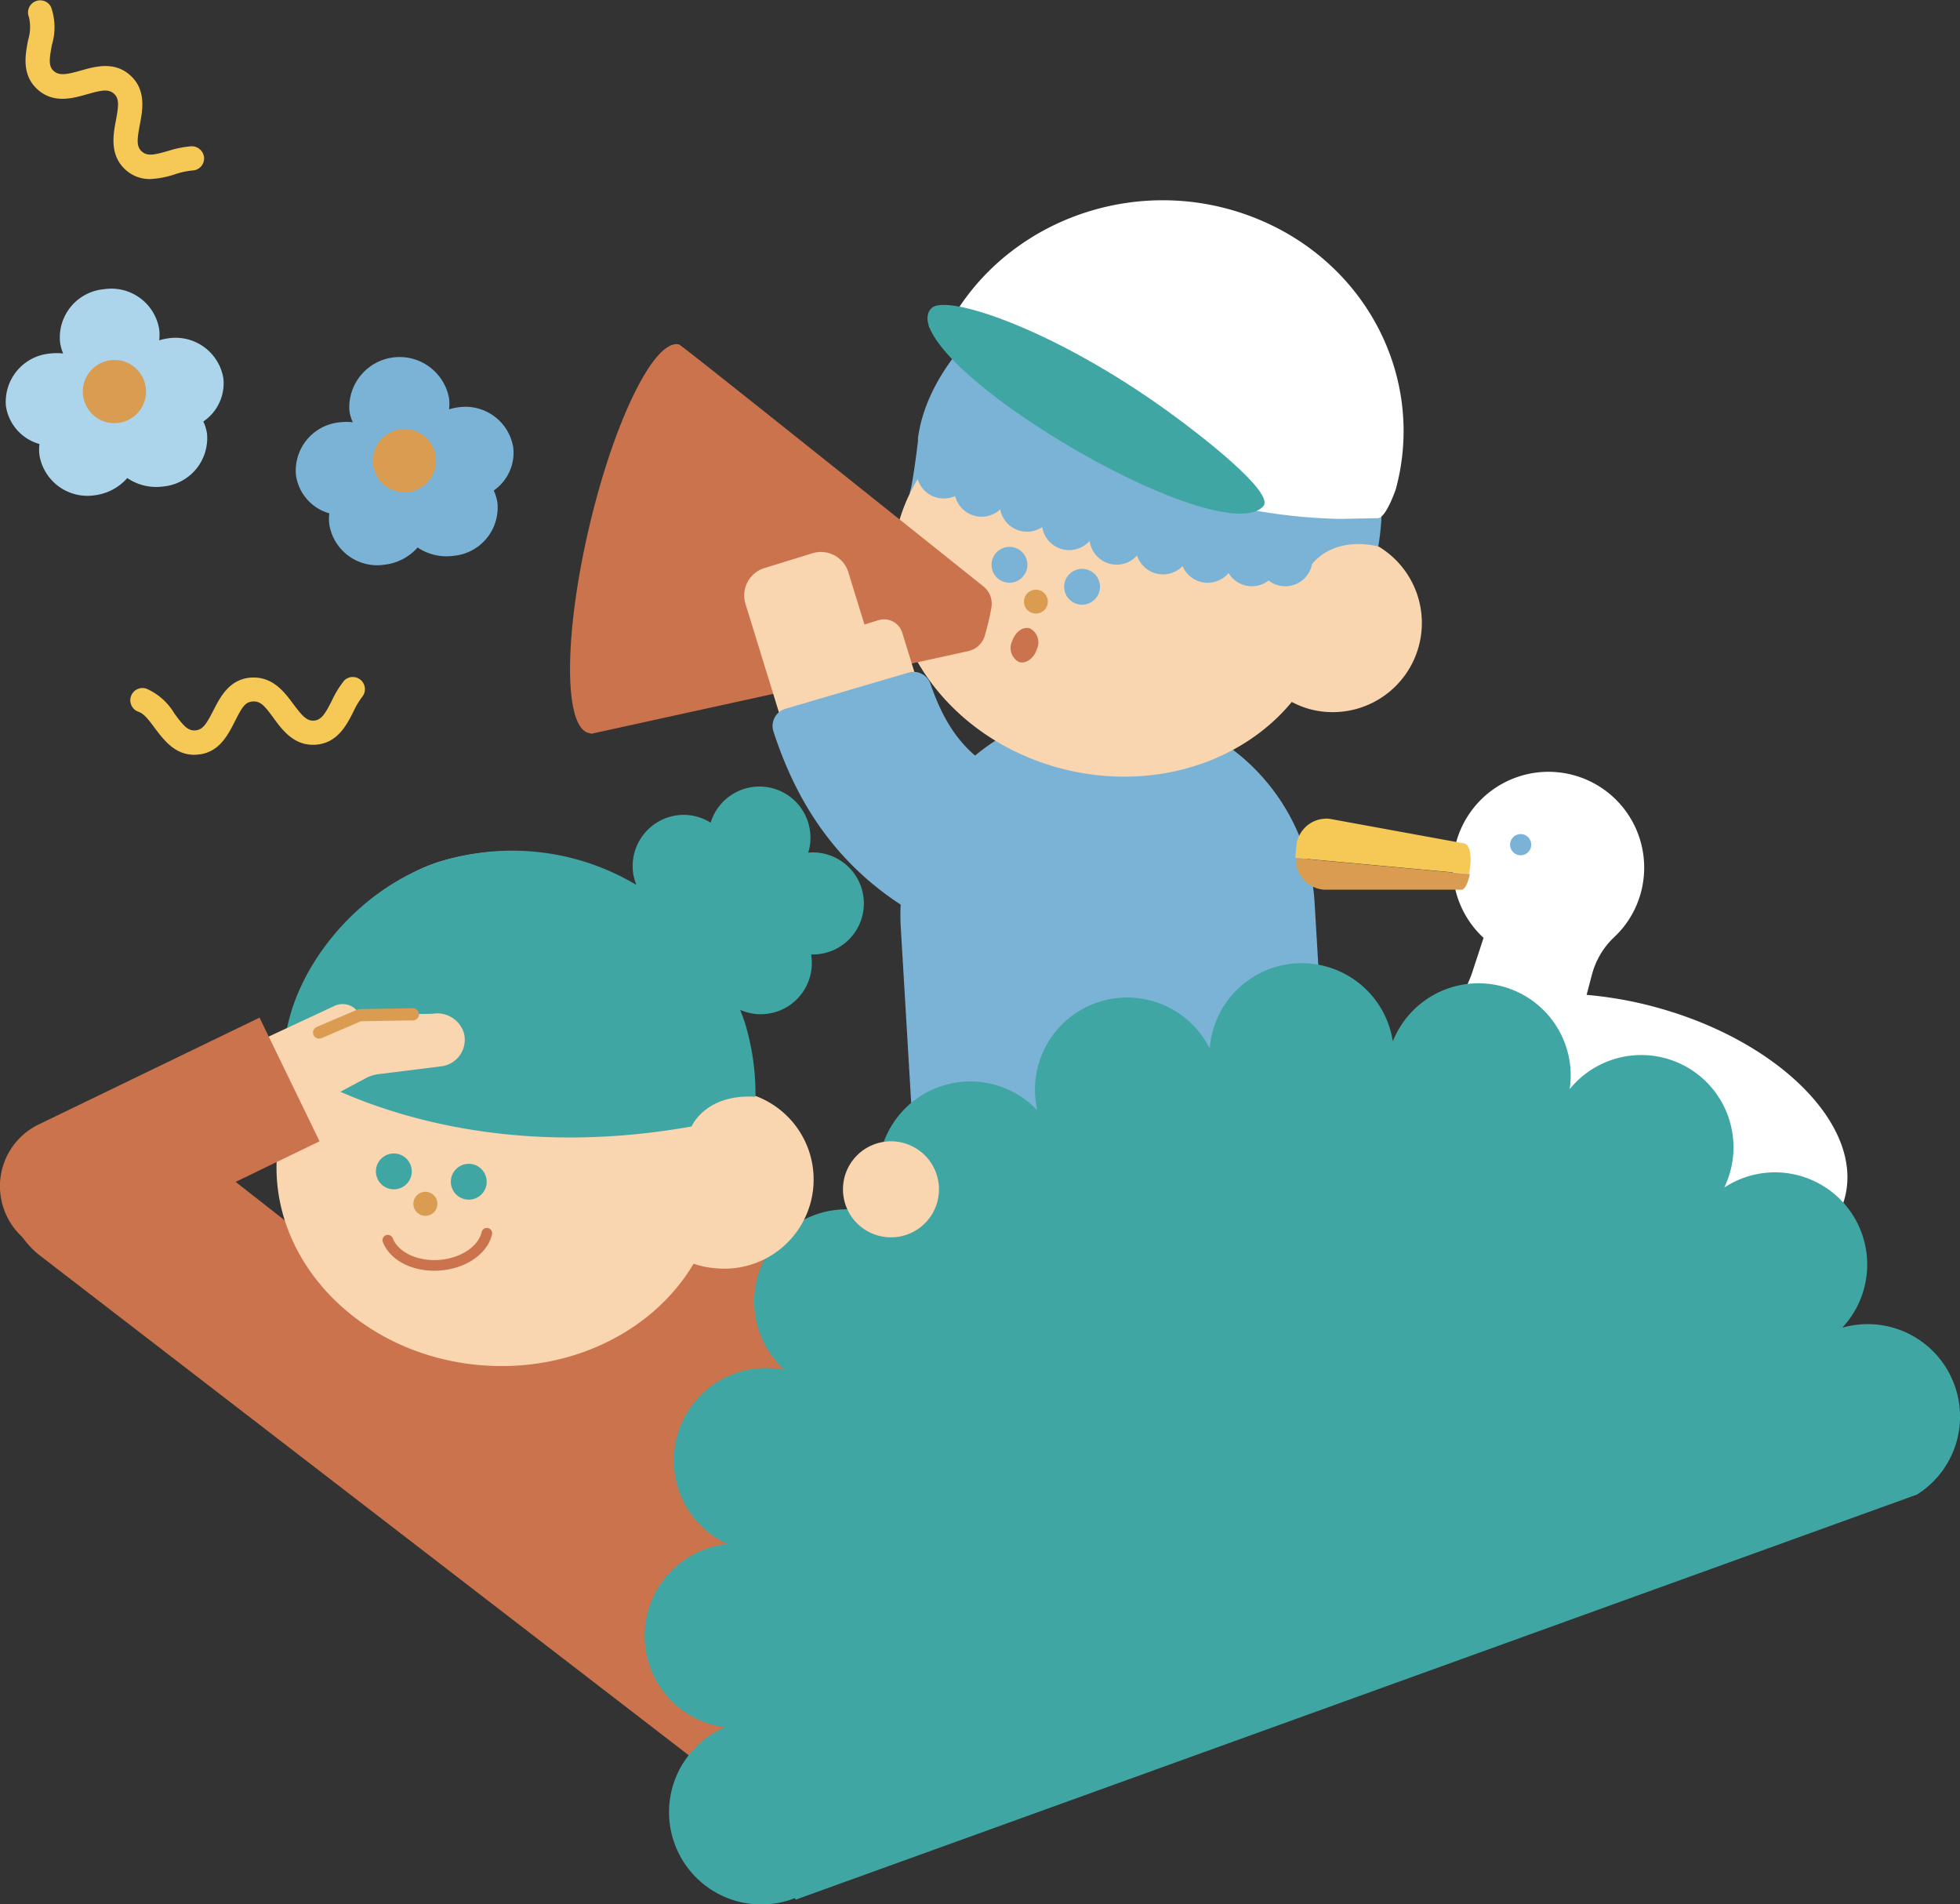 <svg xmlns="http://www.w3.org/2000/svg" viewBox="0 0 248.23 241.11"><rect x="0" y="0" width="248.23" height="241.11" fill="#333333" stroke="none"/><defs><style>.cls-1{fill:#fff;}.cls-2{fill:#ca734c;}.cls-3{fill:#7bb3d6;}.cls-4{fill:#f9d5b0;}.cls-5{fill:#d99c50;}.cls-6{fill:#acd5eb;}.cls-7{fill:#40a6a3;}.cls-8{fill:#f6c855;}</style></defs><title>5_side_00</title><g id="圖層_2" data-name="圖層 2"><g id="hand"><path class="cls-1" d="M209.62,127.51a49.24,49.24,0,0,0-8.68-1.54l.65-2.46a10,10,0,0,1,2.79-4.8,12,12,0,0,0,3.8-7.74,12.12,12.12,0,1,0-20.29,7.78l-1.29,3.93a14.3,14.3,0,0,1-5.17,7.33,11.51,11.51,0,0,0-4.7,6.36c-2.47,9.13,8.25,20,24,24.22s30.42.28,32.89-8.86S225.32,131.75,209.62,127.51Z"/><path class="cls-2" d="M98.11,158.39a29,29,0,0,0-43.35,10.77L24,145.07c-5.12-4-18.89-3.54-20.82-1.33h0A10.83,10.83,0,0,0,5,158.93l90.84,69.95,34.38-47Z"/><path class="cls-3" d="M168.61,150,116.2,153.1l-2.12-35.69a26.26,26.26,0,0,1,24.64-27.77h0a26.26,26.26,0,0,1,27.77,24.65Z"/><path class="cls-3" d="M139.91,33.62c-12.11,1.59-22.77,15.16-23.62,22-.87,7.12-1.16,6.92-1.16,6.92l4.29-4.06c6.48,4.75,22,13.75,46.28,13.19,0,0,2.34-3.84,8.56-2.48v0a30.34,30.34,0,0,0,.16-9A30.78,30.78,0,0,0,139.91,33.62Z"/><path class="cls-4" d="M171.33,67.87a11,11,0,0,0-3.83-.2c-2.86-8.61-10.7-15.83-21.09-18.24-15.06-3.49-29.76,4.45-32.84,17.73s6.64,26.87,21.7,30.36c11.18,2.59,22.15-1.13,28.33-8.64a11.12,11.12,0,0,0,2.64,1,11.29,11.29,0,1,0,5.09-22Z"/><path class="cls-3" d="M139.2,75a2.27,2.27,0,1,1-1.45-2.86A2.27,2.27,0,0,1,139.2,75Z"/><path class="cls-5" d="M132.7,76.3a1.51,1.51,0,1,1-1.4-1.63A1.51,1.51,0,0,1,132.7,76.3Z"/><path class="cls-3" d="M130,72.23a2.27,2.27,0,1,1-1.44-2.87A2.26,2.26,0,0,1,130,72.23Z"/><path class="cls-3" d="M65,56.64a6.14,6.14,0,0,0-7-5.06,6.87,6.87,0,0,0-1.13.25,5.53,5.53,0,0,0,0-1.41A6.37,6.37,0,0,0,44.25,52a5.55,5.55,0,0,0,.43,1.47,6.91,6.91,0,0,0-1.64,0,6.15,6.15,0,0,0-5.56,6.67A5.88,5.88,0,0,0,41.71,65a5.26,5.26,0,0,0,0,1.43,6.15,6.15,0,0,0,7.06,5.06,6.55,6.55,0,0,0,4.12-2.17,6.58,6.58,0,0,0,4.54,1.06A6.14,6.14,0,0,0,63,63.67a5.53,5.53,0,0,0-.47-1.56A5.83,5.83,0,0,0,65,56.64Zm-12.59.2a5.53,5.53,0,0,0,0,1.41,5.43,5.43,0,0,0,.47,1.56,6.43,6.43,0,0,0-1.1,1A6.55,6.55,0,0,0,50.07,60a5.69,5.69,0,0,0,0-1.43,5.93,5.93,0,0,0-.42-1.47,6.91,6.91,0,0,0,1.64,0A6.75,6.75,0,0,0,52.43,56.84Z"/><path class="cls-5" d="M55.19,57.81a4,4,0,1,1-4.47-3.45A4,4,0,0,1,55.19,57.81Z"/><path class="cls-6" d="M28.29,47.9a6.14,6.14,0,0,0-7-5.06,6.87,6.87,0,0,0-1.13.25,5.53,5.53,0,0,0,0-1.41,6.14,6.14,0,0,0-7-5.06,6.14,6.14,0,0,0-5.56,6.67A5.55,5.55,0,0,0,8,44.76a6.91,6.91,0,0,0-1.64,0A6.14,6.14,0,0,0,.75,51.42,5.89,5.89,0,0,0,5,56.22a5.25,5.25,0,0,0,0,1.43A6.16,6.16,0,0,0,12,62.71a6.56,6.56,0,0,0,4.12-2.18,6.53,6.53,0,0,0,4.54,1.07,6.15,6.15,0,0,0,5.56-6.67,5.43,5.43,0,0,0-.47-1.56A5.84,5.84,0,0,0,28.29,47.9Zm-12.59.2a5.53,5.53,0,0,0,0,1.41,5.43,5.43,0,0,0,.47,1.56,6.07,6.07,0,0,0-1.1,1,6.25,6.25,0,0,0-1.71-.81,5.7,5.7,0,0,0,0-1.43,5.44,5.44,0,0,0-.43-1.47,7,7,0,0,0,1.65,0A6.75,6.75,0,0,0,15.7,48.1Z"/><path class="cls-5" d="M18.46,49.07A4,4,0,1,1,14,45.61,4,4,0,0,1,18.46,49.07Z"/><path class="cls-2" d="M131.31,82.21c-.38,1.17-1.4,1.89-2.26,1.61a2,2,0,0,1-.86-2.64c.39-1.18,1.4-1.9,2.26-1.61A2,2,0,0,1,131.31,82.21Z"/><path class="cls-2" d="M121.18,82.76l1.44-.32a2.79,2.79,0,0,0,2.09-1.92c.17-.58.34-1.2.49-1.84s.26-1.2.36-1.77a2.8,2.8,0,0,0-1-2.65l-1.18-.94C110.05,62.67,86.27,43.67,86,43.61c-3.14-.73-8.25,9.69-11.42,23.28s-3.19,25.2,0,25.93l.35.08Z"/><path class="cls-4" d="M99.9,70.51h6.37a3.63,3.63,0,0,1,3.63,3.63V92.45a0,0,0,0,1,0,0H96.27a0,0,0,0,1,0,0V74.14a3.63,3.63,0,0,1,3.63-3.63Z" transform="translate(-19.43 33.99) rotate(-17.14)"/><path class="cls-4" d="M111.34,78.16h2.07a2.41,2.41,0,0,1,2.41,2.41V92.86a0,0,0,0,1,0,0h-4.47a0,0,0,0,1,0,0V78.16A0,0,0,0,1,111.34,78.16Z" transform="translate(-20.15 37.26) rotate(-17.14)"/><path class="cls-3" d="M122,118.64a48.61,48.61,0,0,1-5.37-2.56c-11.53-6.38-16.24-16-18.68-23.48a2.26,2.26,0,0,1,1.51-2.85l15.62-4.59a2.26,2.26,0,0,1,2.76,1.43c1.94,5.64,4.52,8.89,8.85,11.29,6.91,3.83,13.27,3.46,14.64,2.67a1.84,1.84,0,0,0-.34.28l14.89,14.45C148.69,122.75,135.08,123.92,122,118.64Z"/><path class="cls-3" d="M56,109c-11.72,3.42-20.19,18.47-20,25.39.23,7.17-.08,7-.08,7l3.61-4.67c7.13,3.7,23.88,10.22,47.75,5.95,0,0,1.72-4.15,8.08-3.76v0A30.76,30.76,0,0,0,56,109Z"/><path class="cls-3" d="M174.75,60.12a30.79,30.79,0,0,0-34.51-26.54c-12.11,1.58-22.84,12.19-24,22.08.09.08.53.5,1.3,1.15a3.47,3.47,0,0,0,2,6.31,3.6,3.6,0,0,0,1.43-.31,3.45,3.45,0,0,0,5.7,1.69A3.47,3.47,0,0,0,132,66.74a3.45,3.45,0,0,0,6,1.74,3.45,3.45,0,0,0,6,1.86,3.46,3.46,0,0,0,5.77,1.34,3.46,3.46,0,0,0,5.83.88,3.43,3.43,0,0,0,5.06.94,3.45,3.45,0,0,0,5.51-2.07c.64-.81,3.11-3.4,8.39-2.25v0A31,31,0,0,0,174.75,60.12Z"/><path class="cls-1" d="M176.78,61.92c3.8-14-3.68-28.79-18-34.39-14.16-5.53-30.1-.13-37.71,12l-.42-.43c-.69-.75.12.92-.68,1.58s-2.88.06-2.19.82L123,47l0,0A66.35,66.35,0,0,0,145.22,60.7a69.41,69.41,0,0,0,24.44,5l4.87-.09C175.58,65.51,176.78,61.92,176.78,61.92Z"/><path class="cls-7" d="M118,39c-2.66,2.47,4.77,9.86,16.37,16.88S157.44,67,160,64.09c1.46-1.71-7.8-8.91-12-11.94C133.61,41.72,119.9,37.17,118,39Z"/><path class="cls-7" d="M247.32,174.83a11.69,11.69,0,0,0-14-6.72,11.68,11.68,0,0,0-14.95-17.74A11.68,11.68,0,0,0,198.8,137.9a11.68,11.68,0,0,0-22.4-6.05,11.68,11.68,0,0,0-23.19.92,11.68,11.68,0,0,0-21.84,7.81,11.68,11.68,0,0,0-18.52,14,11.68,11.68,0,0,0-13.49,18.88,11.68,11.68,0,0,0-7.23,22.05,11.68,11.68,0,0,0-.32,23.2,11.69,11.69,0,0,0,8,21.93c.3-.09.58-.2.86-.31,0,.07.07.14.11.2l142-51.29A11.67,11.67,0,0,0,247.32,174.83Z"/><path class="cls-4" d="M92.27,138.07a11.3,11.3,0,0,0-3.82.38c-4.14-8.07-13-14-23.63-14.79-15.41-1.14-28.73,9-29.74,22.54s10.67,25.54,26.09,26.68c11.45.85,21.72-4.5,26.67-12.87a11,11,0,0,0,2.77.57,11.29,11.29,0,1,0,1.66-22.51Z"/><path class="cls-7" d="M61.61,150a2.27,2.27,0,1,1-1.87-2.61A2.28,2.28,0,0,1,61.61,150Z"/><path class="cls-5" d="M55.39,152.3a1.52,1.52,0,1,1-1.64-1.39A1.52,1.52,0,0,1,55.39,152.3Z"/><path class="cls-7" d="M52.12,148.69a2.27,2.27,0,1,1-1.87-2.61A2.28,2.28,0,0,1,52.12,148.69Z"/><path class="cls-7" d="M102.37,107.93a6.39,6.39,0,0,0,.2-2.83A6.46,6.46,0,0,0,90,104.17a6.36,6.36,0,0,0-4.38-.92,6.49,6.49,0,0,0-5.42,7.39,6.38,6.38,0,0,0,.4,1.41,30.63,30.63,0,0,0-24.31-3.11C44.57,112.35,35.6,124.48,36,134.42c.69.49,19.84,13.88,51.59,8.21,0,0,1.73-4.15,8.09-3.76v0a30.88,30.88,0,0,0-1.23-9c-.2-.7-.46-1.37-.71-2a6.47,6.47,0,0,0,9-6.91.45.45,0,0,0,0-.11,6.46,6.46,0,1,0-.38-12.89Z"/><path class="cls-4" d="M54.75,128.37l-8.44.12a3.88,3.88,0,0,0-.69.18l-.06-.15a2.39,2.39,0,0,0-3.18-1.16l-9.32,4.34,4.26,9.64,9-4.82A4.7,4.7,0,0,1,48,136l8-1a3.38,3.38,0,0,0,2.75-4.2A3.51,3.51,0,0,0,54.75,128.37Z"/><path class="cls-2" d="M40.47,144.51l-28,13.54A8.69,8.69,0,0,1,.87,154h0a8.69,8.69,0,0,1,4-11.61l28-13.54Z"/><path class="cls-5" d="M40.41,131.5a.76.76,0,0,1-.71-.46.78.78,0,0,1,.4-1l5.16-2.21a.72.72,0,0,1,.29-.06l6.74-.11a.77.77,0,1,1,0,1.54l-6.59.11-5,2.15A.8.8,0,0,1,40.41,131.5Z"/><path class="cls-2" d="M53.88,160.83c-2.52-.3-4.61-1.62-5.37-3.51a.67.67,0,1,1,1.24-.5c.72,1.76,3.17,2.91,5.85,2.71s4.95-1.66,5.4-3.51a.67.67,0,1,1,1.3.32c-.59,2.44-3.31,4.3-6.61,4.53A9.08,9.08,0,0,1,53.88,160.83Z"/><path class="cls-4" d="M118.92,150.59a6.08,6.08,0,1,1-6.08-6.08A6.08,6.08,0,0,1,118.92,150.59Z"/><path class="cls-3" d="M193.82,107.48a1.34,1.34,0,1,1-.7-1.76A1.35,1.35,0,0,1,193.82,107.48Z"/><path class="cls-8" d="M185.48,106.83h0l.17,0-17.24-3.15a3.82,3.82,0,0,0-4.22,3.34l-.14,1.6,20,1.84h0l2,.18a6.23,6.23,0,0,0,.12-.79C186.42,108.25,186.06,106.89,185.48,106.83Z"/><path class="cls-5" d="M186.15,110.67l-2-.18h0l-20-1.84a3.81,3.81,0,0,0,3.54,4l17.35,0h0C185.43,112.75,185.92,111.89,186.15,110.67Z"/><path class="cls-8" d="M24.6,95.57c-2.49,0-3.91-1.95-5-3.39-.69-.93-1.34-1.82-2.05-2.05a1.54,1.54,0,0,1,1-2.93,7.77,7.77,0,0,1,3.55,3.16c1.13,1.53,1.69,2.19,2.64,2.12S26.15,91.65,27,90s2-4,4.75-4.2S36,87.6,37.13,89.12s1.72,2.19,2.64,2.12,1.4-.83,2.26-2.53a12.4,12.4,0,0,1,1.56-2.54,1.54,1.54,0,0,1,2.33,2,10.14,10.14,0,0,0-1.15,1.91c-.85,1.68-2,4-4.75,4.21s-4.26-1.85-5.37-3.37S33,88.75,32,88.82s-1.39.83-2.26,2.53-2,4-4.75,4.2Z"/><path class="cls-8" d="M19.05,22.67a4.51,4.51,0,0,1-3.18-1.2c-2-1.85-1.54-4.38-1.19-6.23s.44-2.75-.24-3.37-1.56-.46-3.39.06-4.28,1.23-6.31-.62S3.2,6.92,3.56,5.08a5.6,5.6,0,0,0,.11-2.9A1.54,1.54,0,0,1,6.47.9a7.69,7.69,0,0,1,.11,4.76C6.22,7.52,6.14,8.41,6.82,9s1.56.46,3.39-.06,4.28-1.23,6.31.62,1.54,4.38,1.19,6.23-.45,2.75.24,3.38,1.56.46,3.38-.07a13,13,0,0,1,2.93-.58A1.57,1.57,0,0,1,25.85,20a1.54,1.54,0,0,1-1.49,1.59,9.77,9.77,0,0,0-2.18.47A11.61,11.61,0,0,1,19.05,22.67Z"/></g></g></svg>